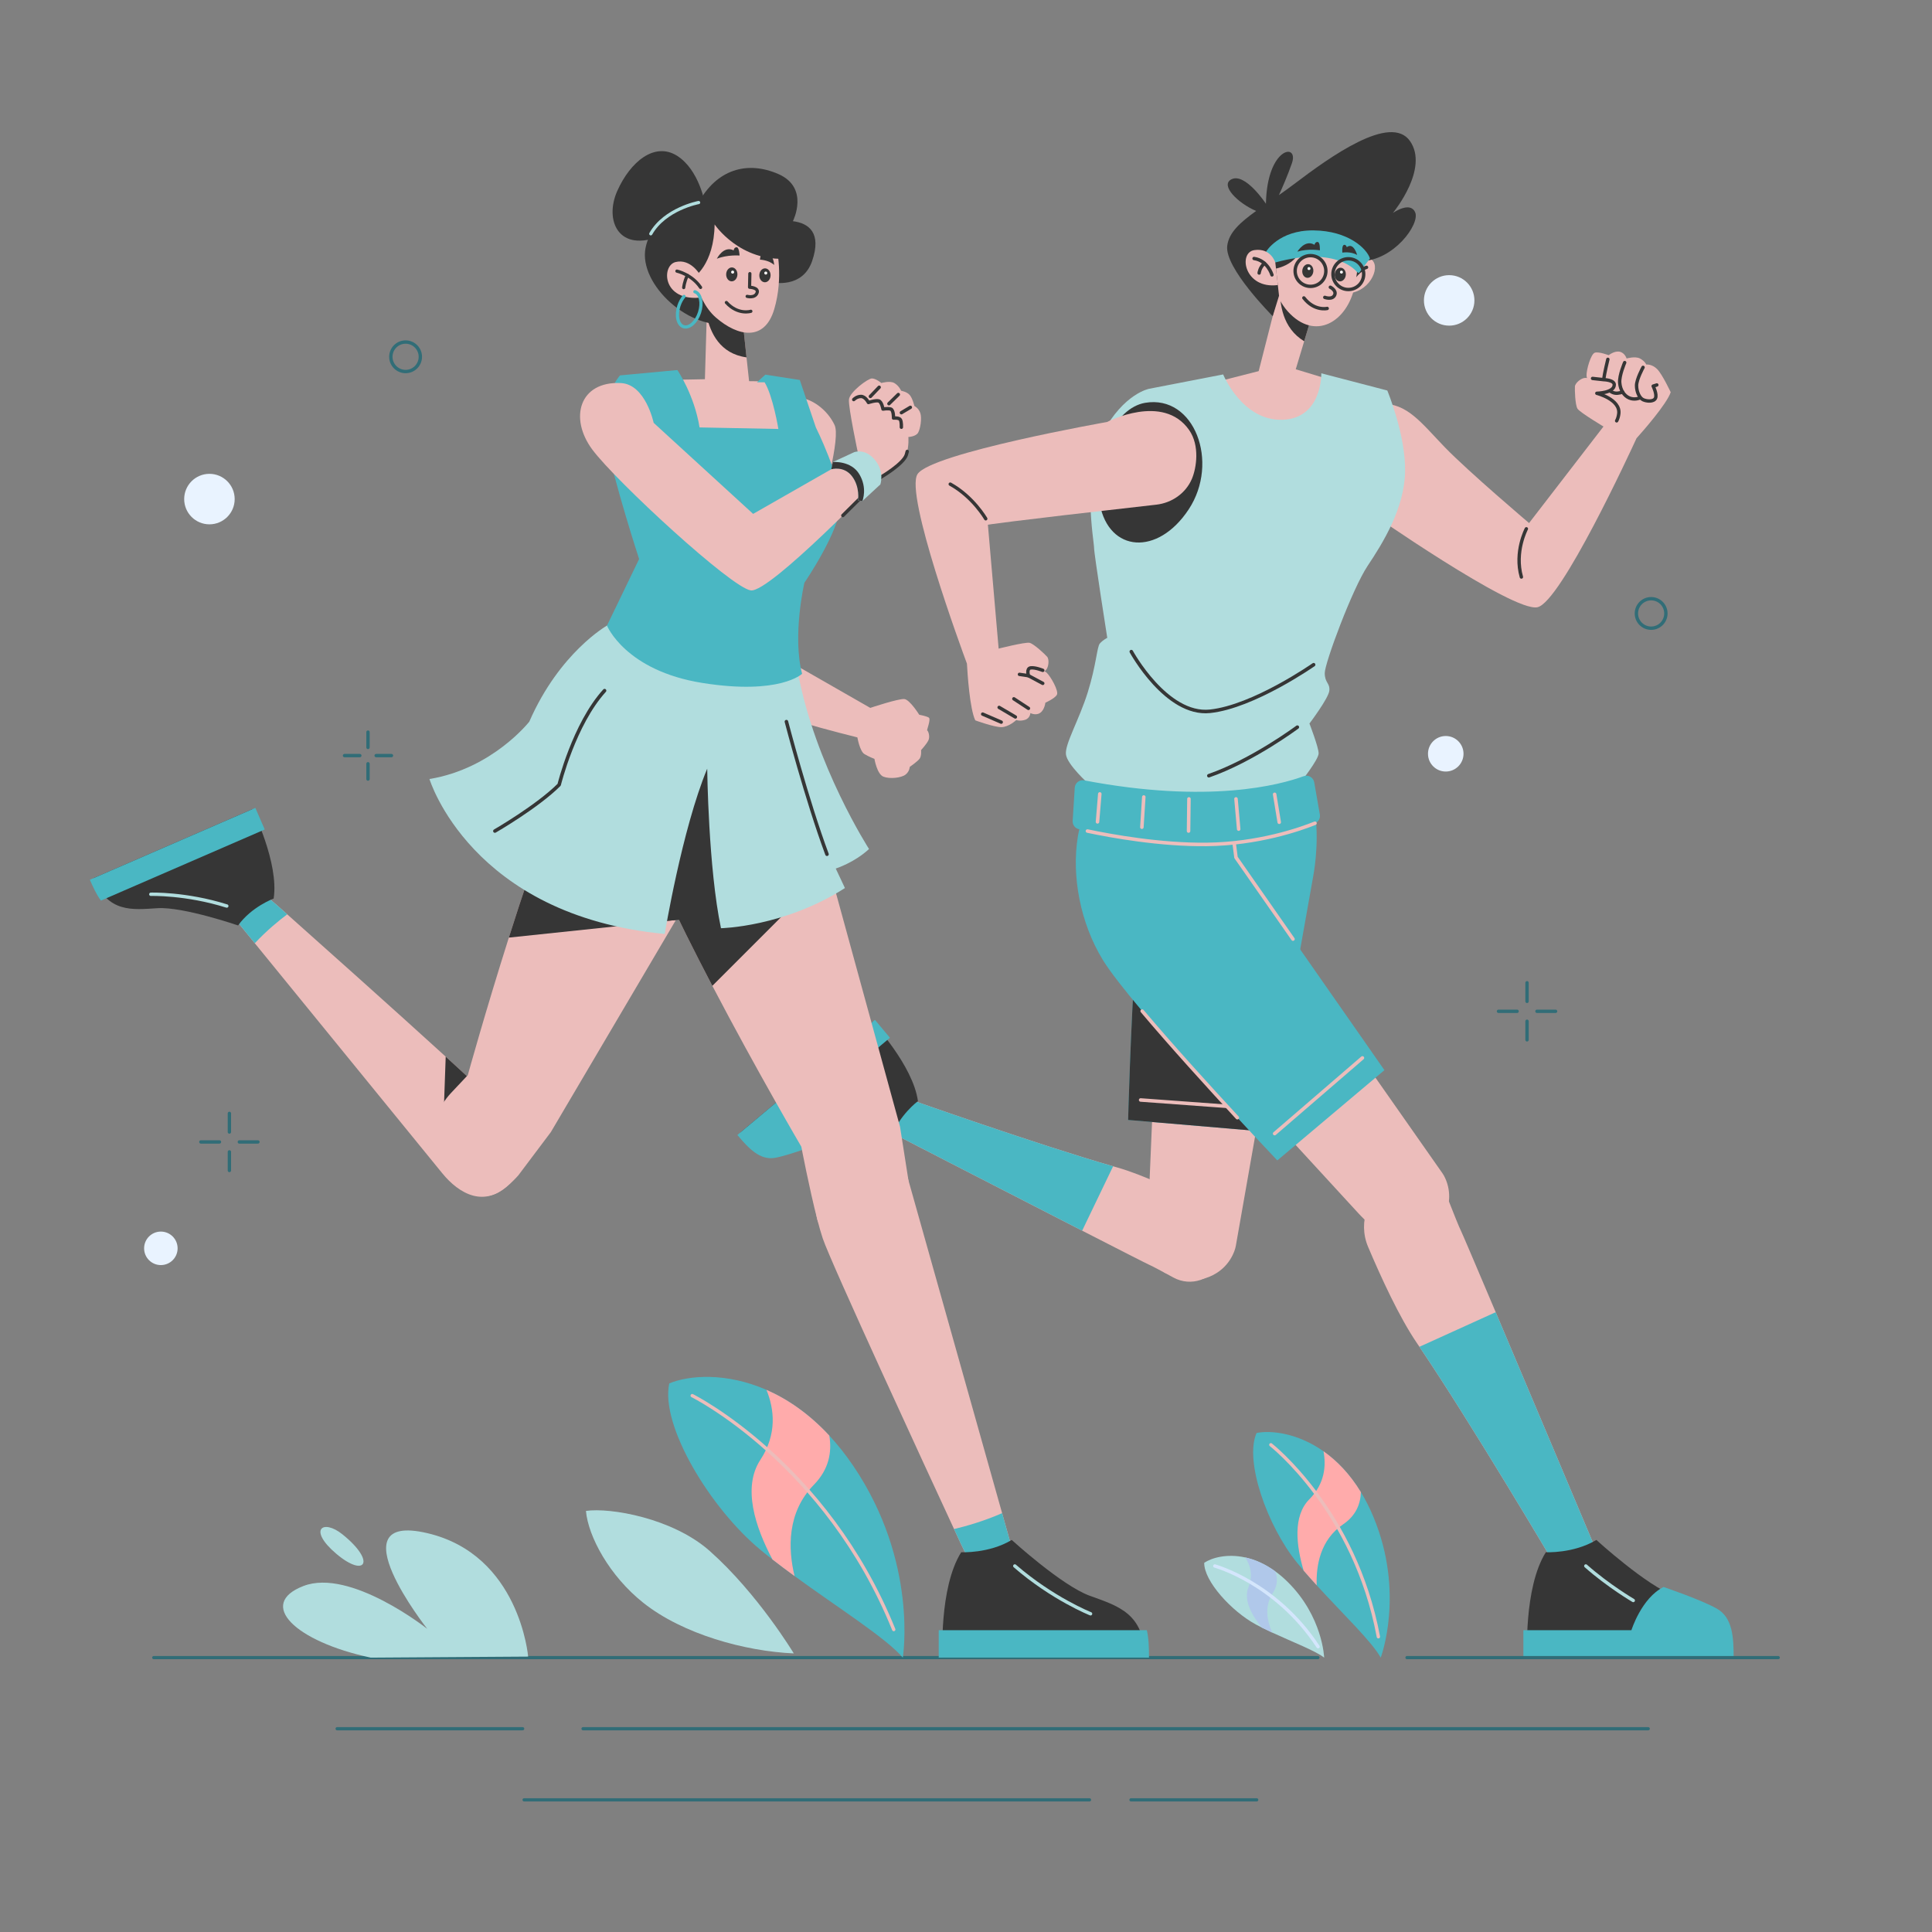 <?xml version="1.0" encoding="utf-8"?>
<!-- Generator: Adobe Illustrator 25.2.3, SVG Export Plug-In . SVG Version: 6.00 Build 0)  -->
<svg version="1.1" xmlns="http://www.w3.org/2000/svg" xmlns:xlink="http://www.w3.org/1999/xlink" x="0px" y="0px"
	 viewBox="0 0 600 600" style="enable-background:new 0 0 600 600;" xml:space="preserve">
<rect x="0" y="0" width="600" height="600" fill="#808080" stroke="none"/>
<style type="text/css">
	.st0{fill:#ECBDBB;}
	.st1{fill:none;stroke:#363636;stroke-width:1.051;stroke-linecap:round;stroke-linejoin:round;stroke-miterlimit:10;}
	.st2{fill:#4ab7c3;}
	.st3{fill:#363636;}
	.st4{fill:none;stroke:#ECBDBB;stroke-width:1.096;stroke-linecap:round;stroke-linejoin:round;stroke-miterlimit:10;}
	.st5{fill:none;stroke:#b1ddde;stroke-width:1.051;stroke-linecap:round;stroke-linejoin:round;stroke-miterlimit:10;}
	.st6{fill:#b1ddde;}
	.st7{fill:none;stroke:#363636;stroke-width:1.096;stroke-linecap:round;stroke-linejoin:round;stroke-miterlimit:10;}
	.st8{fill:#FFFFFF;}
	.st9{fill:none;stroke:#316D77;stroke-linecap:round;stroke-linejoin:round;stroke-miterlimit:10;}
	.st10{fill:#FFABAB;}
	.st11{fill:none;stroke:#ECBDBB;stroke-width:1.043;stroke-linecap:round;stroke-linejoin:round;stroke-miterlimit:10;}
	.st12{fill:#B0C8EA;}
	.st13{fill:none;stroke:#D4E6FC;stroke-width:1.043;stroke-linecap:round;stroke-linejoin:round;stroke-miterlimit:10;}
	.st14{fill:none;stroke:#b1ddde;stroke-width:0.993;stroke-linecap:round;stroke-linejoin:round;stroke-miterlimit:10;}
	.st15{fill:none;stroke:#363636;stroke-width:0.993;stroke-linecap:round;stroke-linejoin:round;stroke-miterlimit:10;}
	.st16{fill:none;stroke:#4ab7c3;stroke-width:0.993;stroke-linecap:round;stroke-linejoin:round;stroke-miterlimit:10;}
	.st17{fill:none;stroke:#316D77;stroke-width:1.043;stroke-linecap:round;stroke-linejoin:round;stroke-miterlimit:10;}
	.st18{fill:#E9F3FF;}
</style>
<g id="MAN_LEFT_ARM">
	<g>
		<path class="st0" d="M518.854,121.821c-1.27,3.69-8.55,11.99-10.62,14.29
			c-1.86,4.06-23.49,50.88-30.76,52.47
			c-7.6,1.66-53.09-30.18-53.09-30.18S412.114,154.161,414.614,140.241
			s14.15-14.87,14.15-14.87c8.31-0.23,12.59,5.94,19.96,13.55
			c7.36,7.6,26.14,23.52,26.14,23.52l23.21-30.11
			c-0.47-0.46-0.8-0.85-0.9-1.11c-0.55-1.41-1.18-7.62-1.18-7.62
			s-3.21-5.22-3.28-6.94c-0.08-1.73,1.33-6.74,2.58-7.13
			c1.25-0.39,4.3,0.78,4.3,0.78s1.73-1.4,3.37-1.09
			c1.64,0.31,2.19,2.11,2.19,2.11s2.66-0.78,4.15,0
			c1.49,0.78,1.96,1.88,1.96,1.88s1.72-0.23,3.37,1.41
			C516.274,116.261,518.854,121.821,518.854,121.821z"/>
		<path class="st1" d="M474.027,164.225c0,0-3.802,7.129-1.545,14.97"/>
		<path class="st1" d="M499.334,111.592c0,0-1.058,4.317-1.301,6.317
			c-0.145,1.189,0.918,2.469,1.803,3.312c0.683,0.65,1.608,0.986,2.546,0.885
			c0.55-0.059,1.138-0.172,1.52-0.387"/>
		<path class="st1" d="M504.562,112.602c0,0-1.723,3.98-1.545,6.238
			c0.178,2.257,1.307,4.04,2.97,4.752c1.663,0.713,3.208,0,3.208,0"/>
		<path class="st1" d="M510.265,114.087c0,0-2.02,3.683-2.02,5.644
			s0.891,3.861,2.02,4.396s3.327,0.713,3.861-0.475s-0.713-3.743-0.713-3.743
			l1.129-0.356"/>
		<g>
			<path class="st0" d="M498.033,117.909c0,0-4.462-0.548-5.715-0.548
				c-1.253,0-3.131,1.566-3.21,2.662s0.078,5.703,0.783,6.883
				c0.705,1.18,8.718,5.932,8.718,5.932s3.573,0.101,4.121-4.361
				s-6.82-6.341-6.82-6.341s5.411-0.077,5.411-2.662
				C501.321,117.987,498.033,117.909,498.033,117.909z"/>
			<path class="st1" d="M502.065,130.693c0.311-0.572,0.552-1.297,0.665-2.216
				c0.548-4.462-6.82-6.341-6.82-6.341s5.411-0.077,5.411-2.662
				c0-1.487-3.288-1.566-3.288-1.566s-1.812-0.222-3.45-0.384"/>
		</g>
	</g>
</g>
<g id="MAN_LEFT_LEG">
	<g>
		<g>
			<path class="st0" d="M404.459,269.517l-43.353,0.332l-4.548,107.374
				c-0.286,6.757,1.021,13.942,5.054,17.975l2.651,1.168
				c7.423,3.271,16.25-0.209,19.072-7.813c0.217-0.584,0.374-1.133,0.461-1.631
				L404.459,269.517z"/>
			<g>
				<path class="st2" d="M407.819,272.201l-13.62,76.49l-0.5,2.82l-43.35-3.7
					c0,0,0.72-28.11,2.35-52.22c0.86-12.71,1.97-24.31,3.36-30.11
					c2.23-9.26,7.16-18.28,13.57-25.34
					c4.94-3.39,11.73-6.05,20.84-6.05
					C415.419,234.091,407.819,272.201,407.819,272.201z"/>
				<path class="st3" d="M394.199,348.691l-0.5,2.82l-43.35-3.7
					c0,0,0.72-28.11,2.35-52.22L394.199,348.691z"/>
				<line class="st4" x1="354.235" y1="341.611" x2="389.936" y2="344.225"/>
			</g>
		</g>
		<g>
			<g>
				<path class="st0" d="M336.073,382.2c11.469,5.876,20.107,10.283,20.894,10.625
					c1.024,0.444,4.141,2.115,7.462,3.932c5.389,2.949,12.149,0.672,14.662-4.934
					l0.209-0.466c2.947-6.574,0.222-14.296-6.19-17.581
					c-7.896-4.046-18.36-9.004-26.119-11.202
					c-0.425-0.123-0.862-0.246-1.305-0.376
					c-23.581-6.764-63.576-20.927-63.576-20.927l-9.374,8.378
					C272.737,349.648,311.108,369.408,336.073,382.2z"/>
				<path class="st2" d="M272.737,349.648l9.374-8.378c0,0,39.995,14.163,63.576,20.927
					l-9.613,20.003C311.108,369.408,272.737,349.648,272.737,349.648z"/>
			</g>
			<g>
				<g>
					<g>
						<path class="st3" d="M285.072,341.959c0,0-5.857,4.38-8.179,11.082
							c0,0-17.91-0.779-25.353,1.93c-7.443,2.709-14.122,5.749-21.648-3.245
							l41.044-34.346C270.935,317.379,283.583,330.898,285.072,341.959z"/>
						<path class="st5" d="M259.108,347.01c0,0,7.496-1.267,15.505-1.051"/>
						<path class="st2" d="M254.43,340.657c0,0,3.431,8.234,0.816,14.245
							c0,0-9.752,3.792-14.488,4.66s-8.265-2.915-11.759-7.09l42.721-35.75
							l4.659,5.568L254.43,340.657z"/>
					</g>
				</g>
			</g>
		</g>
	</g>
</g>
<g id="MAN_RIGHT_LEG">
	<g>
		<g>
			<path class="st0" d="M379.574,266.761l-30.42,30.89l72.709,79.141
				c4.575,4.98,10.581,9.136,16.284,9.136l2.7-1.048
				c7.562-2.936,11.343-11.638,7.961-19.011c-0.259-0.566-0.537-1.066-0.827-1.48
				L379.574,266.761z"/>
			<path class="st2" d="M383.849,266.285l-1.314-10.182
				c-0.841-6.519-4.776-12.355-10.712-15.177c-2.484-1.181-5.499-1.968-9.122-1.968
				c-6.386,0-11.942,1.983-16.16,4.202c-6.292,3.31-10.6,9.423-11.773,16.435
				c-2.085,12.465,0.782,27.188,7.734,38.531
				c9.03,14.733,54.178,62.257,54.178,62.257l33.267-28.04L383.849,266.285z"/>
			<line class="st4" x1="395.849" y1="352.049" x2="423.114" y2="328.542"/>
			<path class="st4" d="M354.712,313.992c9.049,10.74,20.791,23.648,29.553,33.118"/>
			<polyline class="st4" points="401.545,291.643 383.849,266.285 382.535,256.103 			"/>
		</g>
		<g>
			<g>
				<path class="st0" d="M464.504,407.511c-5.89-13.91-10.34-24.37-10.79-25.27
					c-0.587-1.169-2.132-5.016-3.75-9.148c-2.627-6.705-10.417-9.744-16.893-6.595
					l-0.539,0.262c-7.595,3.693-10.954,12.685-7.661,20.462
					c4.055,9.577,9.732,21.906,15.053,29.719c0.29,0.43,0.59,0.87,0.89,1.32
					c16.11,23.82,41.41,66.64,41.41,66.64l14.73-0.48
					C496.954,484.421,477.324,437.791,464.504,407.511z"/>
				<path class="st2" d="M496.954,484.421l-14.73,0.48c0,0-25.3-42.82-41.41-66.64
					l23.69-10.75C477.324,437.791,496.954,484.421,496.954,484.421z"/>
			</g>
			<g>
				<g>
					<g>
						<path class="st3" d="M480.081,482.054c0,0,8.561,0.468,15.689-3.809
							c0,0,15.515,14.174,24.243,17.338s17.021,5.455,17.021,19.203h-62.736
							C474.298,514.786,473.098,493.117,480.081,482.054z"/>
						<path class="st5" d="M507.221,497.045c0,0-7.692-4.501-14.729-10.72"/>
						<path class="st2" d="M506.648,506.275c0,0,3.11-9.983,9.983-13.42
							c0,0,11.62,3.928,16.53,6.71c4.91,2.782,5.237,8.838,5.237,15.22h-65.3
							v-8.51H506.648z"/>
					</g>
				</g>
			</g>
		</g>
	</g>
</g>
<g id="MAN_BODY">
	<g>
		<path class="st0" d="M379.156,118.245l13.99-3.564h9.261l15.255,4.634
			c0,0-0.635,12.653-13.823,14.079C390.651,134.819,381.473,126.8,379.156,118.245z"/>
		<g>
			<path class="st6" d="M338.166,243.532c0,0-6.772-6.059-7.129-9.267
				c-0.356-3.208,4.099-10.693,6.772-19.248s2.851-14.079,3.743-15.149
				c0.891-1.069,2.317-1.782,2.317-1.782s-4.099-26.02-4.099-27.98
				c0-1.96-3.921-23.347,2.673-35.644s14.436-13.723,14.436-13.723l22.99-4.455
				c0,0,5.881,14.436,18.356,14.079c12.475-0.356,12.119-14.436,12.119-14.436
				l20.495,5.347c0,0,5.762,13.842,5.525,25.248
				c-0.238,11.406-6.891,22.099-11.644,29.228
				c-4.752,7.129-13.307,30.178-13.307,33.267s1.663,3.089,1.426,5.465
				c-0.238,2.376-6.178,10.218-6.178,10.218s2.852,7.366,2.852,9.267
				c0,1.901-5.465,8.792-5.465,8.792S365.909,256.423,338.166,243.532z"/>
			<path class="st7" d="M407.959,206.43c0,0-18.644,13.043-32.189,14.469
				c-13.545,1.426-24.436-18.535-24.436-18.535"/>
			<path class="st7" d="M402.902,225.821c0,0-13.938,10.4-27.489,15.084"/>
			<path class="st3" d="M355.631,125.099c-9.323,1.576-16.931,16.492-14.079,31.463
				c2.851,14.97,18,16.218,27.624,1.604
				C378.8,143.552,370.958,122.508,355.631,125.099z"/>
		</g>
	</g>
</g>
<g id="MAN_WAIST">
	<g>
		<path class="st2" d="M333.772,244.625l-0.645,10.312
			c-0.076,1.21,0.731,2.295,1.913,2.564c5.847,1.331,23.288,4.938,39.779,4.744
			c16.038-0.189,28.93-4.722,33.56-6.582c1.084-0.435,1.71-1.567,1.509-2.718
			l-1.744-9.99c-0.265-1.519-1.834-2.43-3.281-1.897
			c-7.324,2.699-29.437,8.671-68.173,1.29
			C335.233,242.071,333.865,243.145,333.772,244.625z"/>
		<path class="st4" d="M337.715,258.087c7.468,1.578,22.651,4.328,37.104,4.158
			c16.038-0.189,28.93-4.722,33.56-6.582"/>
		<g>
			<line class="st4" x1="341.552" y1="246.562" x2="340.839" y2="255.235"/>
			<line class="st4" x1="355.216" y1="247.512" x2="354.621" y2="256.899"/>
			<line class="st4" x1="369.235" y1="248.106" x2="369.116" y2="258.087"/>
			<line class="st4" x1="383.849" y1="248.106" x2="384.681" y2="257.493"/>
			<line class="st4" x1="395.849" y1="246.681" x2="397.275" y2="255.354"/>
		</g>
	</g>
</g>
<g id="MAN_HEAD">
	<g>
		<g>
			<path class="st0" d="M390.74,115.869c0,0,5.811,2.58,10.846,1.54l3.441-11.432
				l3.785-12.545l-9.996-11.658l-0.089-0.106l-0.123,0.802l-1.028,6.598
				L390.74,115.869z"/>
			<path class="st3" d="M397.575,89.066c-0.26,5.219,0.69,12.823,7.452,16.91
				l3.785-12.545l-9.996-11.658c-0.093,0.264-0.155,0.493-0.213,0.696
				c-0.177,0.635-0.237,1.023-0.241,1.049
				C398.362,83.518,397.741,85.833,397.575,89.066z"/>
		</g>
		<g>
			<g>
				<path class="st0" d="M419.839,81.779c0,0,3.333-3.544,6.217-1.065
					c2.885,2.479-1.031,10.562-8.192,10.384L419.839,81.779z"/>
				<path class="st1" d="M424.384,83.026c0,0-2.437,0.61-4.708,4.251"/>
			</g>
			<path class="st0" d="M411.54,62.43c10.477,0.237,11.5,15.568,9.175,26.525
				s-12.281,17.182-20.782,7.765S390.116,61.946,411.54,62.43z"/>
			<path class="st3" d="M395.249,98.187l1.966-6.342l-1.162-10.335l0.213,1.893
				c0,0,10.044-1.725,7.725-11.564c0,0,8.234,9.391,18.526,9.277
				c10.293-0.101,18.553-11.568,16.974-15.173c-1.498-3.453-6.52-0.07-6.92,0.205
				c0.549-0.688,11.204-13.876,5.329-22.326c-6.027-8.663-24.887,4.927-35.854,13.238
				c-1.679,1.27-3.313,2.442-4.875,3.542c1.065-2.317,2.693-6.041,4.052-9.94
				c2.231-6.438-7.77-5.034-8.075,12.62c0,0-6.464-9.806-10.74-7.582
				c-3.606,1.857,2.172,7.499,7.7,9.813c-5.028,3.609-8.467,6.714-8.983,10.828
				C380.265,83.226,395.249,98.187,395.249,98.187z"/>
			<path class="st2" d="M393.192,78.158c0,0,3.946-6.725,14.767-6.606
				s16.554,5.7,17.49,8.731l-3.419,4.509l-0.592-0.287
				c0,0-6.051-8.305-25.384-2.995L393.192,78.158z"/>
			<g>
				<path class="st0" d="M396.054,81.51c0,0-1.359-4.584-6.498-3.839
					s-3.098,12.191,7.304,10.855L396.054,81.51z"/>
				<path class="st1" d="M395.021,85.37c0,0-1.294-4.479-5.559-5.087"/>
				<path class="st1" d="M391.036,84.792c0,0,0.156-1.719,1.649-3.021"/>
			</g>
		</g>
		<g>
			<path class="st3" d="M402.902,78.158c0,0,2.345-3.939,5.332-2.134
				c0,0,0.157-0.924,0.972-0.881c0.815,0.043,0.698,2.594,0.698,2.594
				S406.195,77.138,402.902,78.158z"/>
			<path class="st3" d="M421.474,79.192c0,0-1.078-4.052-3.215-2.434
				c0,0-0.214-0.745-0.745-0.726c-0.919,0.032-0.623,2.425-0.623,2.425
				S419.455,77.985,421.474,79.192z"/>
			<g>
				
					<ellipse transform="matrix(0.109 -0.994 0.994 0.109 278.284 478.613)" class="st3" cx="406.057" cy="84.112" rx="2.128" ry="1.721"/>
				<circle class="st8" cx="406.517" cy="83.403" r="0.458"/>
			</g>
			<g>
				
					<ellipse transform="matrix(0.109 -0.994 0.994 0.109 286.171 489.616)" class="st3" cx="416.137" cy="85.215" rx="2.128" ry="1.721"/>
				<circle class="st8" cx="416.596" cy="84.505" r="0.458"/>
			</g>
			<path class="st1" d="M413.149,89.201c0,0,1.958,0.971,1.352,2.392
				c-0.702,1.647-3.076,0.758-3.076,0.758"/>
			<circle class="st1" cx="406.988" cy="84.162" r="4.771"/>
			<circle class="st1" cx="418.737" cy="85.137" r="4.771"/>
			<path class="st1" d="M412.175,95.791c0,0-3.986,0.933-7.248-3.276"/>
		</g>
	</g>
</g>
<g id="MAN_RIGHT_ARM">
	<g>
		<g>
			<path class="st0" d="M320.376,211.758c0,0,3.543-2.768,4.428-3.653
				c0.886-0.886,1.107-3.321,0.387-4.152s-4.088-3.977-5.421-4.314
				s-10.359,1.97-10.359,1.97s-2.598,2.455,0.17,5.997
				c2.768,3.543,9.306-0.339,9.306-0.339s-3.771,3.88-1.944,5.708
				C317.996,214.028,320.376,211.758,320.376,211.758z"/>
		</g>
		<path class="st0" d="M302.887,223.714c-1.711-3.507-2.432-14.524-2.595-17.614
			c-1.556-4.186-19.368-52.588-15.351-58.852
			c4.2-6.548,58.881-16.2,58.881-16.2s17.404-9.1,25.479,2.511
			c3.365,4.838,2.273,11.793,0.863,15.128c-1.9,4.492-6.219,7.497-11.066,8.043
			c-48.094,5.416-52.298,6.229-52.298,6.229l3.35,38.63
			c0.658-0.007,1.167,0.035,1.421,0.149c1.386,0.608,6.223,4.554,6.223,4.554
			s5.961,1.421,7.227,2.588c1.28,1.167,3.825,5.706,3.217,6.866
			c-0.608,1.16-3.592,2.489-3.592,2.489s-0.233,2.213-1.612,3.154
			c-1.379,0.94-3.041,0.057-3.041,0.057s-0.065,1.608-1.671,2.11
			c-1.605,0.502-2.715,0.057-2.715,0.057s-2.317,2.203-4.644,2.21
			C308.643,225.821,302.887,223.714,302.887,223.714z"/>
		<line class="st1" x1="314.861" y1="217.02" x2="319.394" y2="219.99"/>
		<line class="st1" x1="310.287" y1="219.693" x2="315.337" y2="222.663"/>
		<line class="st1" x1="305.178" y1="221.772" x2="310.941" y2="224.267"/>
		<path class="st1" d="M316.602,209.433c0.178,0,2.792,0.416,2.792,0.416
			s-0.713-2.257,0.713-2.436c1.426-0.178,3.734,0.775,3.734,0.775"/>
		<line class="st1" x1="323.84" y1="212.225" x2="319.394" y2="209.849"/>
		<path class="st1" d="M306.129,161.106c0,0-3.881-6.802-11.022-10.751"/>
	</g>
</g>
<g id="GROUND">
	<g>
		<g>
			<line class="st9" x1="436.958" y1="514.786" x2="552.247" y2="514.786"/>
			<line class="st9" x1="47.752" y1="514.786" x2="409.288" y2="514.786"/>
		</g>
		<g>
			<line class="st9" x1="162.314" y1="536.872" x2="104.7" y2="536.872"/>
			<line class="st9" x1="511.869" y1="536.872" x2="181.073" y2="536.872"/>
		</g>
		<g>
			<line class="st9" x1="351.241" y1="558.959" x2="390.287" y2="558.959"/>
			<line class="st9" x1="162.764" y1="558.959" x2="338.355" y2="558.959"/>
		</g>
	</g>
</g>
<g id="PLANTS">
	<g>
		<g>
			<path class="st6" d="M164.018,514.469c0,0-2.612-31.627-31.339-38.343
				c-28.728-6.716,0,29.719,0,29.719s-23.878-18.899-38.428-13.303
				c-14.55,5.596-2.612,17.26,20.893,22.248L164.018,514.469z"/>
			<path class="st6" d="M106.345,476.5c10.607,8.524,7.089,13.644-1.865,6.076
				C95.525,475.008,100.255,471.605,106.345,476.5z"/>
		</g>
		<g>
			<path class="st2" d="M402.721,485.196c0.685,0.852,1.399,1.702,2.133,2.564
				c1.305,1.523,2.667,3.051,4.059,4.57c8.118,8.893,17.074,17.418,19.881,22.46
				c0,0,7.612-19.991-2.278-43.736c-1.177-2.828-2.477-5.376-3.875-7.659
				c-3.478-5.71-7.517-9.81-11.615-12.687
				c-8.041-5.656-16.274-6.581-20.791-5.681
				C386.39,453.75,393.629,473.975,402.721,485.196z"/>
			<path class="st10" d="M404.854,487.76c1.305,1.523,2.667,3.051,4.059,4.57
				c-0.224-6.161,1.119-14.126,8.214-18.945c3.938-2.668,5.392-6.277,5.514-9.99
				c-3.478-5.71-7.517-9.81-11.615-12.687c0.851,4.47,0.421,10.055-4.416,14.925
				C401.461,470.826,402.564,480.03,404.854,487.76z"/>
			<path class="st11" d="M394.674,448.692c0,0,26.103,20.339,33.391,59.609"/>
		</g>
		<g>
			<path class="st6" d="M390.092,504.535c0.572,0.31,1.161,0.613,1.762,0.918
				c1.068,0.536,2.168,1.062,3.282,1.576c6.508,3.016,13.391,5.638,16.094,7.762
				c0,0-0.421-12.736-11.323-23.504c-1.298-1.283-2.599-2.383-3.892-3.316
				c-3.226-2.336-6.389-3.659-9.303-4.296c-5.72-1.256-10.456,0.132-12.73,1.666
				C373.879,491.019,382.513,500.464,390.092,504.535z"/>
			<path class="st12" d="M391.854,505.453c1.068,0.536,2.168,1.062,3.282,1.576
				c-1.542-3.333-2.638-8.019,0.15-12.3c1.549-2.373,1.517-4.69,0.729-6.758
				c-3.226-2.336-6.389-3.659-9.303-4.296c1.497,2.26,2.547,5.427,1.011,9.217
				C386.091,496.93,388.816,501.733,391.854,505.453z"/>
			<path class="st13" d="M377.265,486.333c0,0,19.025,5.164,32.071,25.06"/>
		</g>
		<g>
			<path class="st2" d="M236.247,481.381c1.18,0.98,2.4,1.95,3.65,2.93
				c2.22,1.73,4.52,3.45,6.86,5.15
				c13.65,9.96,28.35,19.18,33.62,25.33c0,0,4.88-29.62-15.36-59.51
				c-2.41-3.56-4.91-6.7-7.47-9.45
				c-6.38-6.88-13.08-11.39-19.52-14.2c-12.64-5.53-24.22-4.5-30.18-2
				C204.997,442.701,220.607,468.491,236.247,481.381z"/>
			<path class="st10" d="M239.897,484.311c2.22,1.73,4.52,3.45,6.86,5.15
				c-2.03-8.41-2.41-19.74,6-28.35c4.67-4.77,5.66-10.14,4.79-15.28
				c-6.38-6.88-13.08-11.39-19.52-14.2
				c2.42,5.91,3.39,13.71-1.9,21.76
				C230.497,461.971,234.587,474.321,239.897,484.311z"/>
			<path class="st11" d="M214.975,433.43c0,0,41.584,20.673,62.584,72.64"/>
		</g>
		<g>
			<path class="st6" d="M246.515,513.481c0,0-11.16-18.55-26.095-31.804
				c-11.52-10.224-30.954-13.555-38.449-12.445
				c0.694,7.912,7.275,20.163,17.809,28.531
				C212.091,507.542,231.382,512.816,246.515,513.481z"/>
		</g>
	</g>
</g>
<g id="WOMAN_RIGHT_ARM_1_">
	<path class="st0" d="M240.284,127.362c4.771-7.746,15.282-3.084,18.907,4.647
		c3.625,7.732-18.565,70.86-18.565,70.86l29.644,16.971
		c0,0,8.929-2.978,10.624-2.74c1.695,0.238,4.58,4.863,4.58,4.863
		s2.171,0.418,2.956,0.876c0.785,0.458-0.727,4.041-0.475,4.026
		c0.252-0.015,0.993,1.834,0.353,3.093c-0.64,1.259-2.262,2.996-2.262,2.996
		s0.189,1.756-0.432,2.635c-0.621,0.879-3.086,2.583-3.086,2.583
		s-0.023,1.409-1.32,2.403s-4.848,1.415-6.852,0.63
		c-2.004-0.785-2.792-5.535-2.792-5.535s-1.678-0.615-3.119-1.497
		c-1.441-0.882-2.176-5.169-2.176-5.169s-34.914-8.527-40.513-13.495
		S228.392,146.667,240.284,127.362z"/>
</g>
<g id="WOMAN_LEFT_LEG">
	<g>
		<g>
			<path class="st0" d="M269.887,387.001c-1.93,0.79-3.65,1.13-5.18,1.13
				c-8.09,0-10.87-9.33-10.87-9.33c-2.47-9.53-4.98-22.69-4.98-22.69
				s-13.83-23.56-27.63-49.95c-10.88-20.79-21.75-43.32-25.83-57.46
				c-9.27-32.08,38.49-63.45,57.74,4.99
				c0.15,0.52,1.89,6.89,4.42,16.14
				c7.53,27.42,21.96,80.1,21.96,80.1l2.61,16.63
				C282.757,376.541,282.007,382.011,269.887,387.001z"/>
			<path class="st3" d="M257.557,269.831l-36.33,36.33
				c-10.88-20.79-21.75-43.32-25.83-57.46
				c-9.27-32.08,38.49-63.45,57.74,4.99
				C253.287,254.211,255.027,260.581,257.557,269.831z"/>
		</g>
		<path class="st0" d="M311.217,469.931l-29.09-103.37
			c-2.599-9.236-9.031-18.058-21.149-13.068
			c-12.119,4.99-7.141,25.307-7.141,25.307l0,0
			c0.572,2.205,1.143,4.214,1.681,5.821c2.46,7.4,32.64,72.7,40.77,90.24
			c1.27,2.75,2,4.33,2,4.33l4.04,8.32l12.83-3.56L311.217,469.931z"/>
		<path class="st2" d="M315.157,483.951l-12.83,3.56l-4.04-8.32c0,0-0.73-1.58-2-4.33
			c3.48-0.82,9.05-2.37,14.93-4.93L315.157,483.951z"/>
		<g>
			<g>
				<g>
					<path class="st3" d="M298.516,482.054c0,0,8.561,0.468,15.689-3.809
						c0,0,15.515,14.174,24.243,17.338c8.728,3.164,17.021,5.455,17.021,19.203H292.733
						C292.733,514.786,291.533,493.117,298.516,482.054z"/>
					<path class="st5" d="M338.681,501.176c0,0-11.762-4.66-23.525-14.85"/>
					<path class="st2" d="M356.83,514.791h-65.3v-8.52H356.16
						C356.76,508.831,356.83,511.761,356.83,514.791z"/>
				</g>
			</g>
		</g>
	</g>
</g>
<g id="WOMAN_RIGHT_LEG">
	<g>
		<g>
			<g>
				<path class="st0" d="M158.457,367.411c-7.83,8.07-15.91,3.33-21.11-3.05
					l-58.22-71.43l-7.89-9.69l8.89-7.18l6.02,5.17
					c0,0,1.11,0.99,3.05,2.72c8.59,7.64,33.34,29.71,49.22,44.2
					c7.04,6.43,12.33,11.36,13.7,12.9c0.45,0.5,0.94,1.08,1.46,1.7
					c0.59,0.71,1.21,1.49,1.85,2.31
					C155.427,345.061,166.287,359.351,158.457,367.411z"/>
				<path class="st3" d="M153.577,342.751c-7.3,5.78-16.1,11.89-16.1,11.89
					l0.94-26.49c7.04,6.43,12.33,11.36,13.7,12.9
					C152.567,341.551,153.057,342.131,153.577,342.751z"/>
				<path class="st2" d="M71.241,283.245l8.882-7.185l6.022,5.168
					c0,0,1.114,0.994,3.054,2.725c-2.459,1.834-6.313,4.957-10.067,8.981
					L71.241,283.245z"/>
			</g>
			<g>
				<g>
					<g>
						<path class="st3" d="M84.987,279.052c0,0-6.898,2.556-11.048,8.358
							c0,0-17.054-5.855-25.005-5.364s-15.26,1.521-19.957-9.299l49.378-21.434
							C78.355,251.314,86.703,267.959,84.987,279.052z"/>
						<path class="st5" d="M46.841,277.724c0,0,10.85-0.351,23.59,3.651"/>
						<path class="st2" d="M27.904,273.209l51.397-22.31l2.911,6.706l-50.869,22.081
							C29.996,277.876,28.94,275.594,27.904,273.209z"/>
					</g>
				</g>
			</g>
		</g>
		<path class="st0" d="M221.747,265.631c-0.32,0.56-5.21,8.86-11.83,20.09h-0.01
			c-14.98,25.42-38.84,65.87-38.84,65.87l-10.12,13.46
			c-6.72,7.4-12.03,9.43-21.51,0.38c-3.18-3.02-4.49-6.68-4.87-10.14
			c-0.64-5.83,1.52-11.63,5.55-15.91l5.16-5.48c0,0,5.35-19.37,12.75-42.72
			c8.03-25.33,18.47-55.37,27.09-70.45
			C201.677,191.731,257.457,204.151,221.747,265.631z"/>
		<path class="st3" d="M221.747,265.631c-0.32,0.56-5.21,8.86-11.83,20.09h-0.01
			l-51.88,5.46c8.03-25.33,18.47-55.37,27.09-70.45
			C201.677,191.731,257.457,204.151,221.747,265.631z"/>
	</g>
</g>
<g id="WOMAN_SKIRT">
	<g>
		<polygon class="st3" points="203.71,286.245 226.285,284.344 222.72,229.453 211.552,244.186 		
			"/>
		<path class="st6" d="M195.037,189.889l-6.535,4.396c0,0-14.733,8.317-24.119,29.822
			c0,0-11.406,14.614-31.01,17.822c0,0,12.832,42.416,73.069,48.119
			c0,0,5.347-32.436,13.188-51.327c0,0,0.356,31.01,4.277,49.545
			c0,0,19.604-0.356,38.495-12.475l-2.851-6.059c0,0,5.703-1.782,10.337-6.059
			c0,0-16.752-26.02-22.099-54.891C242.443,179.908,195.037,189.889,195.037,189.889z"/>
		<path class="st7" d="M244.225,224.106c0,0,6.315,24.272,12.603,41.186"/>
		<path class="st7" d="M153.691,258.087c0,0,13.188-7.604,19.96-14.376
			c0,0,4.628-18.823,14.101-29.228"/>
	</g>
</g>
<g id="WOMAN_BODY">
	<g>
		<g>
			<polygon class="st0" points="246.487,137.491 213.217,136.781 206.327,118.011 218.917,117.771 
				219.487,98.091 219.627,93.291 230.557,99.001 231.837,110.981 232.634,118.373 
				243.452,118.504 			"/>
			<path class="st3" d="M231.837,110.981c-8.22-1.11-11.25-7.63-12.35-12.89l0.14-4.8
				l10.93,5.71L231.837,110.981z"/>
		</g>
		<path class="st2" d="M192.542,116.582l17.822-1.663c0,0,5.228,7.604,6.891,17.822
			l24.475,0.475c0,0-1.663-10.218-4.277-14.495h-2.376l2.614-2.376l10.693,1.663
			l4.99,14.733c0,0,7.842,15.683,7.604,24c-0.238,8.317-11.168,24.238-11.168,24.238
			s-3.802,16.396-0.713,28.277c0,0-6.891,6.653-30.891,2.851
			c-24-3.802-29.703-17.822-29.703-17.822l9.98-20.673c0,0-7.842-24-10.218-36.832
			S192.542,116.582,192.542,116.582z"/>
	</g>
</g>
<g id="WOMAN_HEAD">
	<g>
		<g>
			<path class="st3" d="M218.987,63.378c0,0-1.802-10.67-8.747-15.017
				c-6.946-4.347-14.495,1.83-18.552,10.96
				c-4.057,9.129,0.383,19.427,13.766,13.831
				C215.967,68.756,218.987,63.378,218.987,63.378z"/>
			<path class="st3" d="M216.962,62.901c0,0-14.216,2.648-16.479,14.086
				c-2.264,11.438,14.187,26.233,26.57,23.353s12.747-12.665,12.747-12.665
				s9.388,2.143,12.41-6.596c3.022-8.739-0.99-11.769-5.968-12.387
				c0,0,5.277-10.368-4.509-14.639C231.945,49.782,222.541,52.722,216.962,62.901z"/>
			<path class="st14" d="M216.962,62.901c-0.005,0.001-10.451,1.948-14.857,9.71"/>
		</g>
		<g>
			<path class="st0" d="M241.138,76.845c0,0,2.282,9.191-0.702,19.214
				c-2.985,10.023-11.22,8.527-18.096,2.568
				c-6.876-5.959-8.094-18.984-8.094-18.984s-0.411-11.036,7.714-13.392
				C230.084,63.895,238.64,68.039,241.138,76.845z"/>
			<path class="st3" d="M221.931,69.695c0,0,7.876,11.826,22.813,10.594
				c0,0-3.768-21.393-22.1-17.539s-14.996,18.747-7.256,23.443
				C215.388,86.192,221.752,82.265,221.931,69.695z"/>
			<g>
				<g>
					<path class="st0" d="M219.449,92.146l-2.073-6.852c0,0-2.898-5.06-7.571-3.914
						C205.132,82.526,205.698,94.763,219.449,92.146z"/>
					<path class="st15" d="M210.223,84.196c0,0,4.625,1.003,7.347,5.068"/>
					<path class="st15" d="M212.331,89.31c0,0,0.169-1.849,1.139-3.785"/>
				</g>
				<path class="st16" d="M215.804,90.598c1.77,0.575,2.416,3.47,1.442,6.465
					c-0.973,2.995-3.197,4.957-4.967,4.382s-2.416-3.47-1.442-6.465
					c0.376-1.156,0.937-2.158,1.587-2.919"/>
			</g>
		</g>
		<g>
			<path class="st3" d="M222.623,80.352c0,0,2.053-4.179,5.223-2.595
				c0,0,0.083-0.948,0.912-0.971c0.828-0.023,0.918,2.568,0.918,2.568
				S225.873,79.051,222.623,80.352z"/>
			<path class="st3" d="M240.43,82.29c0,0-0.267-4.249-2.718-3.064
				c0,0-0.065-0.784-0.598-0.871c-0.921-0.151-1.103,2.291-1.103,2.291
				S238.66,80.686,240.43,82.29z"/>
			<g>
				
					<ellipse transform="matrix(0.029 -1 1 0.029 135.415 309.858)" class="st3" cx="227.118" cy="85.263" rx="2.161" ry="1.748"/>
				<circle class="st8" cx="227.525" cy="84.507" r="0.465"/>
			</g>
			<g>
				
					<ellipse transform="matrix(0.029 -1 1 0.029 145.121 320.431)" class="st3" cx="237.411" cy="85.556" rx="2.161" ry="1.748"/>
				<circle class="st8" cx="237.818" cy="84.801" r="0.465"/>
			</g>
			<path class="st15" d="M232.875,84.977l-0.088,4.226c0,0,3.023,0.11,2.299,1.814
				c-0.712,1.673-3.051,1.018-3.051,1.018"/>
			<path class="st15" d="M233.184,96.672c0,0-3.959,1.27-7.604-2.724"/>
		</g>
	</g>
</g>
<g id="WOMAN_RIGHT_ARM">
	<g>
		<path class="st0" d="M192.78,118.958c-12.82-0.592-16.125,10.86-8.821,20.673
			c7.304,9.814,43.292,43.01,49.225,43.723
			c5.933,0.713,40.388-35.168,40.388-35.168s7.01-4.099,7.901-6.951
			s0.624-5.525,0.624-5.525s2.317-0.089,3.03-1.337
			c0.713-1.248,1.208-4.455,0.693-6.059s-1.852-2.228-1.852-2.228
			s-0.535-2.317-1.426-3.386s-2.673-1.337-2.673-1.337s-0.713-1.611-2.139-2.41
			c-1.426-0.798-4.01,0-4.01,0s-1.693-1.422-2.941-1.422
			c-1.248,0-6.861,4.188-7.129,6.505s2.851,16.931,2.851,16.931l-32.614,18.624
			l-30.891-28.277C202.998,131.314,200.503,119.314,192.78,118.958z"/>
		<path class="st1" d="M261.752,160.096c6.665-6.542,11.82-11.91,11.82-11.91
			s7.01-4.099,7.901-6.951c0.11-0.351,0.202-0.699,0.279-1.039"/>
		<line class="st1" x1="270.305" y1="123.116" x2="273.037" y2="120.265"/>
		<line class="st1" x1="276.067" y1="125.374" x2="278.978" y2="122.522"/>
		<line class="st1" x1="279.935" y1="128.166" x2="282.72" y2="126.503"/>
		<path class="st1" d="M265.136,124.084c0,0,0.913-0.967,2.257-0.967
			c1.343,0,2.31,1.881,2.31,1.881s2.25-0.752,3.193-0.484
			c0.944,0.269,1.32,2.525,1.32,2.525s1.504-0.269,2.418,0
			s0.86,2.794,0.86,2.794s1.76-0.168,2.137,0.531
			c0.376,0.699,0.297,2.317,0.297,2.317"/>
		<g>
			<path class="st6" d="M273.397,150.451l-5.58,5.15
				c-0.01,0.01-0.01,0.01-0.01,0.01l-1.33-0.2
				c0,0,0.68-4.16-1.88-7.51c-2.55-3.34-6.44-2.17-6.44-2.17l0.5-2.24
				l6.54-3.03c0,0,3.33-1.42,6.47,2.32
				C274.817,146.521,273.397,150.451,273.397,150.451z"/>
			<path class="st3" d="M267.817,155.601c-0.01,0.01-0.01,0.01-0.01,0.01
				l-1.33-0.2c0,0,0.68-4.16-1.88-7.51
				c-2.55-3.34-6.44-2.17-6.44-2.17l0.5-2.24c0,0,5.71-0.53,8.26,3.86
				C269.387,151.591,267.917,155.341,267.817,155.601z"/>
		</g>
	</g>
</g>
<g id="ORNAMENT_9">
	<g>
		<line class="st17" x1="71.241" y1="345.776" x2="71.241" y2="351.556"/>
		<line class="st17" x1="71.241" y1="357.726" x2="71.241" y2="363.506"/>
		<line class="st17" x1="80.106" y1="354.641" x2="74.326" y2="354.641"/>
		<line class="st17" x1="68.156" y1="354.641" x2="62.376" y2="354.641"/>
	</g>
</g>
<g id="ORNAMENT_8">
	<g>
		<line class="st17" x1="474.235" y1="305.203" x2="474.235" y2="310.983"/>
		<line class="st17" x1="474.235" y1="317.153" x2="474.235" y2="322.933"/>
		<line class="st17" x1="483.099" y1="314.068" x2="477.319" y2="314.068"/>
		<line class="st17" x1="471.15" y1="314.068" x2="465.37" y2="314.068"/>
	</g>
</g>
<g id="ORNAMENT_7">
	<g>
		<line class="st17" x1="114.284" y1="227.365" x2="114.284" y2="232.119"/>
		<line class="st17" x1="114.284" y1="237.193" x2="114.284" y2="241.947"/>
		<line class="st17" x1="121.575" y1="234.656" x2="116.821" y2="234.656"/>
		<line class="st17" x1="111.746" y1="234.656" x2="106.993" y2="234.656"/>
	</g>
</g>
<g id="ORNAMENT_6">
	<circle class="st17" cx="125.961" cy="110.803" r="4.58"/>
</g>
<g id="ORNAMENT_5">
	<circle class="st17" cx="512.776" cy="190.512" r="4.58"/>
</g>
<g id="ORNAMENT_4">
	<circle class="st18" cx="49.956" cy="387.681" r="5.202"/>
</g>
<g id="ORNAMENT_3">
	<circle class="st18" cx="450.054" cy="93.291" r="7.84"/>
</g>
<g id="ORNAMENT_2">
	<circle class="st18" cx="65.041" cy="154.995" r="7.84"/>
</g>
<g id="ORNAMENT_1">
	<circle class="st18" cx="448.991" cy="234.091" r="5.517"/>
</g>
</svg>
